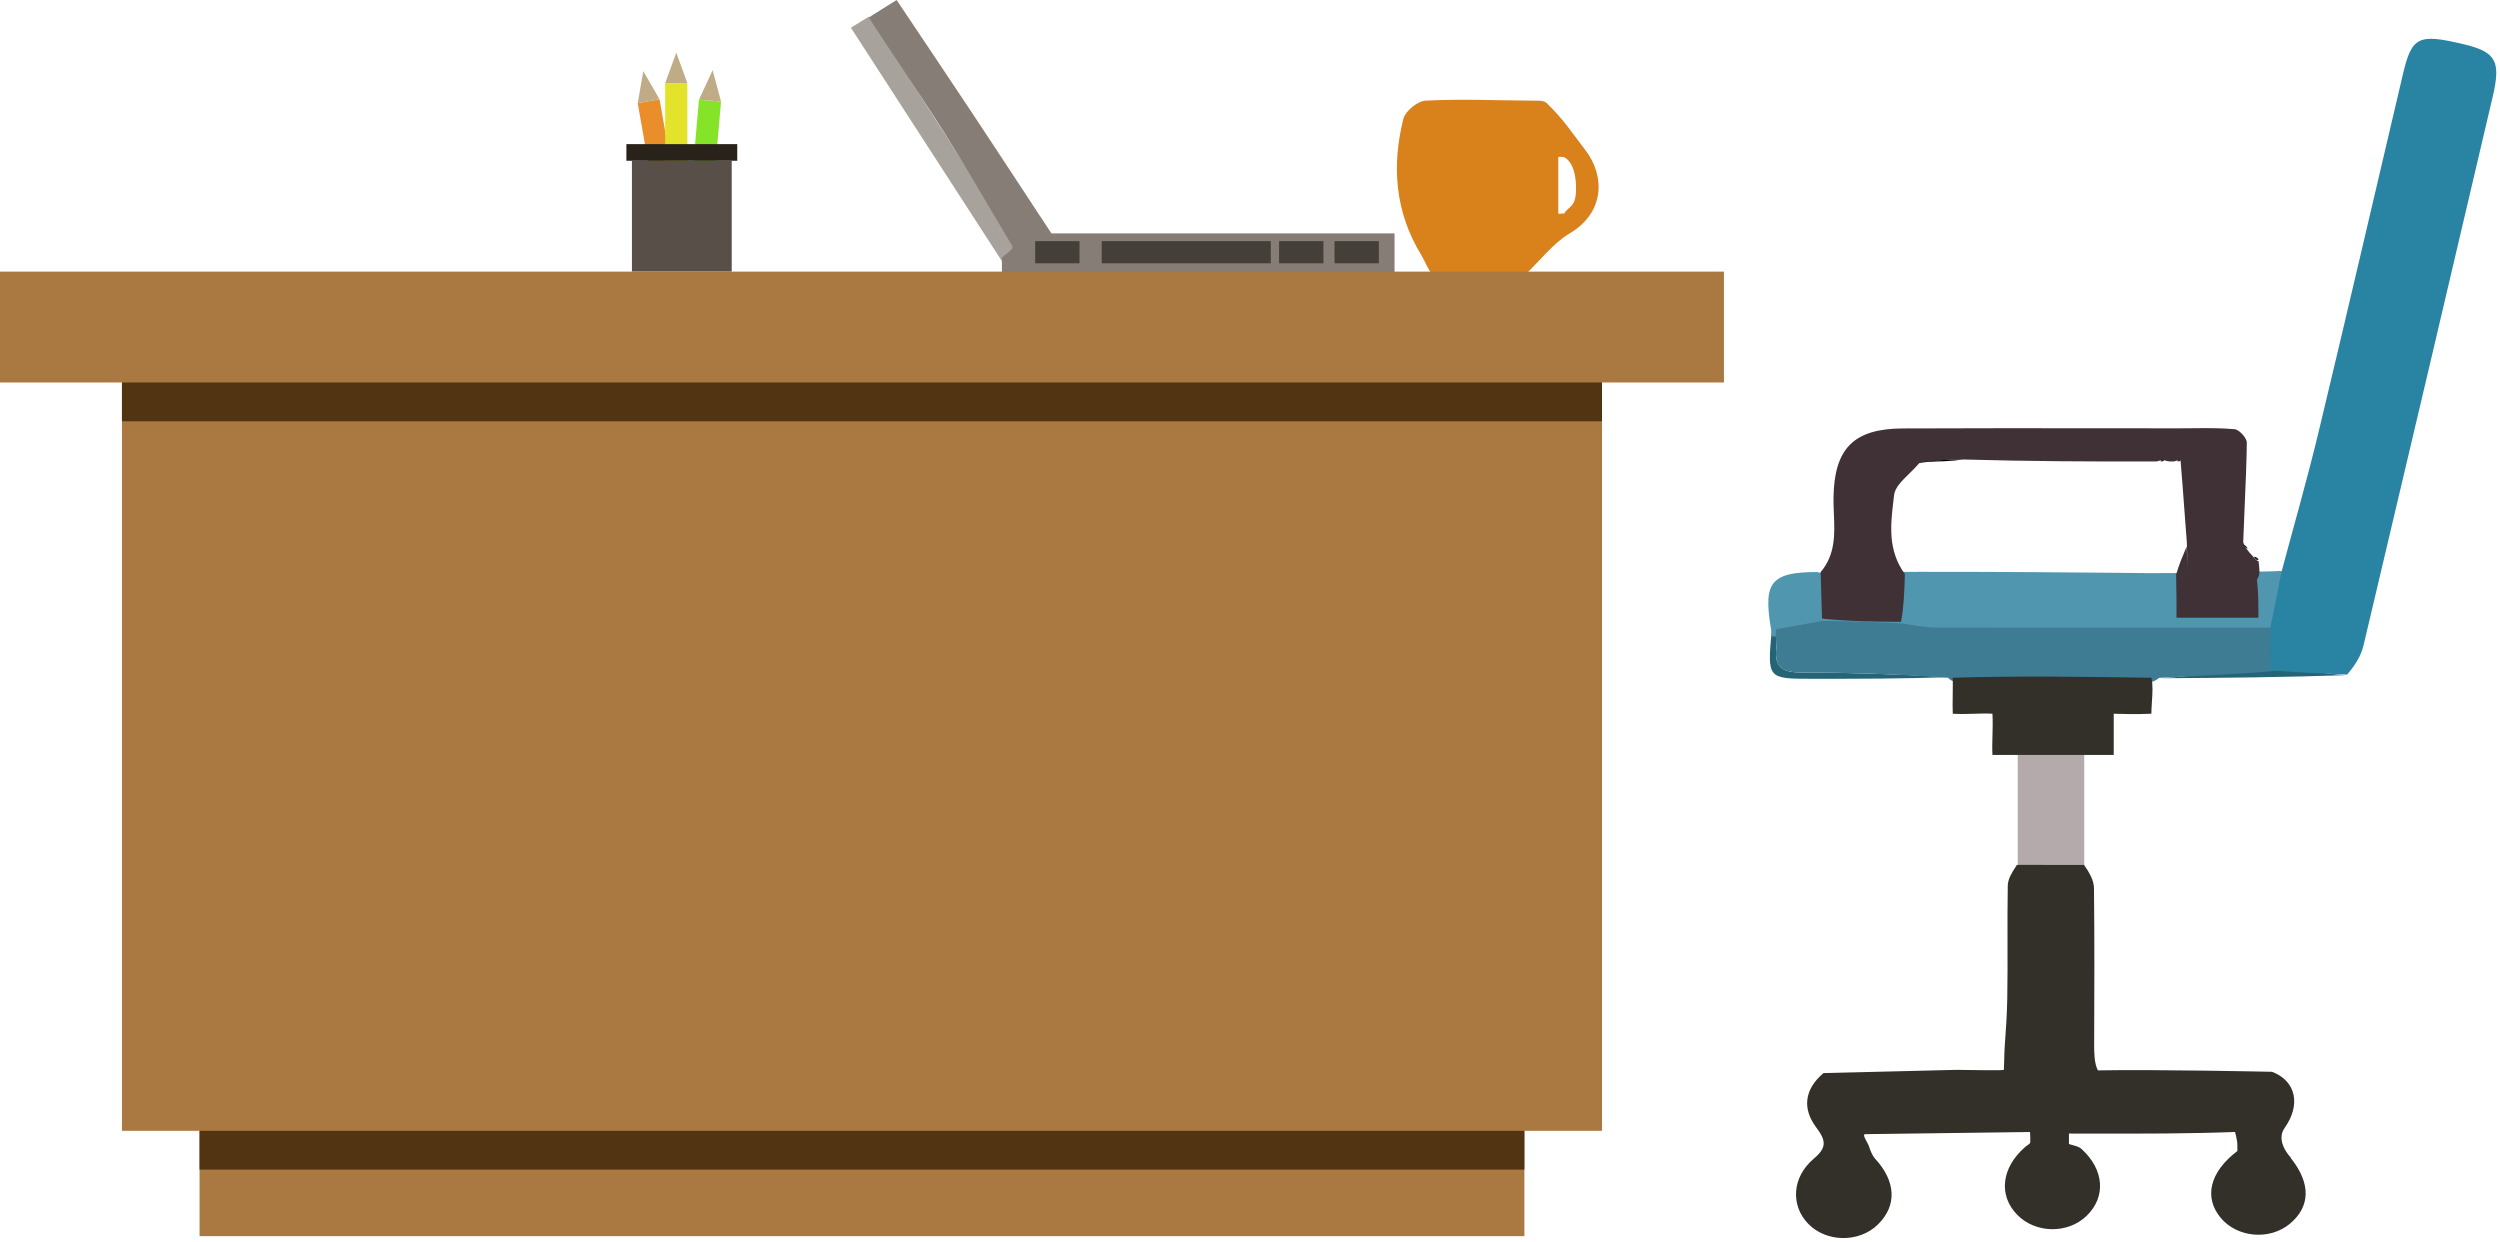 <svg width="451" height="224" viewBox="0 0 451 224" fill="none" xmlns="http://www.w3.org/2000/svg">
<path d="M184 45.5C174.999 31.277 166.01 17.054 156.747 3L153.5 5L181 47.5L184 45.5Z" fill="#A8A29C"/>
<path d="M182.65 44.447C181.395 42.345 180.152 40.235 178.91 38.124L178.91 38.124C176.077 33.313 173.244 28.501 170.262 23.784C167.935 20.102 165.517 16.476 163.057 12.786C160.965 9.648 156.716 3.158 156.716 3.158L161.747 0C161.747 0 175.004 19.729 180.194 27.678C183.346 32.504 189.678 42.105 189.678 42.105H251.575V49.42C202.747 49.42 196.627 49.5 180.747 49.5V46.5C181.747 45.5 182.672 45.223 182.65 44.447Z" fill="#867D76"/>
<path d="M248.747 43.5H240.747V47.5H248.747V43.5Z" fill="#453F39"/>
<path d="M238.747 43.5H230.747V47.5H238.747V43.5Z" fill="#453F39"/>
<path d="M229.247 43.5H198.747V47.5H229.247V43.5Z" fill="#453F39"/>
<path d="M194.747 43.5H186.747V47.5H194.747V43.5Z" fill="#453F39"/>
<path d="M274.837 49.851C268.5 49.851 264.5 49.851 258.6 49.851C257.546 48.55 257.097 47.155 256.357 45.937C251.666 38.218 251.03 29.922 253.178 21.402C253.516 20.062 255.732 18.229 257.155 18.156C263.629 17.823 270.13 18.121 276.621 18.156C277.429 18.16 278.522 18.104 278.998 18.571C282.218 21.73 283.264 23.523 286 27.077C289.595 31.746 289.497 38.372 283.143 42.12C280.144 43.889 277.714 47.191 274.837 49.851ZM284.304 33.291C284.108 29.005 282.167 28.372 282.167 28.372C282.167 28.372 281.44 28.206 281.113 28.333C281.113 31.577 281.113 35.416 281.113 38.536C281.44 38.649 281.84 38.423 282.167 38.536C283.003 37.045 284.5 37.577 284.304 33.291Z" fill="#D9811B"/>
<rect x="115.042" y="18.604" width="4" height="24" transform="rotate(-10 115.042 18.604)" fill="#EA8E2B"/>
<path d="M118.981 17.909L116.056 12.84L115.042 18.604L118.981 17.909Z" fill="#BFAC86"/>
<rect x="120" y="15" width="4" height="24" fill="#E3E32C"/>
<path d="M124 15L122 9.5L120 15H124Z" fill="#BFAC86"/>
<rect x="126.092" y="17.977" width="4" height="24" transform="rotate(5 126.092 17.977)" fill="#85E427"/>
<path d="M130.077 18.326L128.563 12.672L126.092 17.977L130.077 18.326Z" fill="#BFAC86"/>
<rect x="114" y="29" width="18" height="20" fill="#584F48"/>
<rect x="113" y="26" width="20" height="3" fill="#29221A"/>
<path d="M319.614 113.783C319.765 113.355 320.057 113.411 320.202 113.434C320.394 114.607 320.593 115.775 320.456 116.903C320.022 120.483 321.714 121.332 325.034 121.326C333.715 121.312 342.398 121.642 351.404 122.148C343.478 122.458 335.229 122.455 326.98 122.454C318.826 122.454 318.826 122.455 319.614 113.783Z" fill="#246476"/>
<path d="M389.94 122.355C395.835 121.942 403.17 120.856 410 120.5C414.889 120.599 418.335 121.45 423.075 121.803C412.399 122.172 401.402 122.298 389.94 122.355Z" fill="#246476"/>
<rect x="364" y="136" width="12" height="21" fill="#B5AAAB"/>
<path d="M333.305 114.822C358.495 114.859 386.644 115.167 412.042 114.822C412.975 111.411 411.783 106.198 412.042 103.047C410.917 102.962 411.089 103.009 410.212 103.061C409.731 103.09 407.222 103.121 406.616 103.132C404.884 103.163 403.332 103.195 401.875 103.224C397.096 103.321 393.344 103.396 387.626 103.396C387.626 103.396 349.072 102.93 328.014 103.298C328.007 103.265 328.001 103.233 327.995 103.2C318.562 103.126 318.108 105.647 319.715 114.822C319.734 114.932 319.743 114.709 319.752 114.822C319.756 114.874 319.76 114.769 319.765 114.822C319.765 114.822 320.057 114.86 320.644 114.822C322.801 114.489 324.67 115.278 326.441 114.822C328.956 115.258 331.13 114.818 333.305 114.822Z" fill="#5096AE"/>
<path d="M328.721 112.023C333.309 112.084 337.896 112.146 343.244 112.482C345.797 112.917 347.59 113.212 349.382 113.216C369.409 113.253 392.436 113.245 412.463 113.249C412.503 115.664 412.543 118.079 412.07 120.873C405.196 121.597 395.835 121.942 389.474 122.287C389.226 122.516 388.977 122.745 388.077 123.066C375.689 123.049 363.951 122.94 352.214 122.832C352.214 122.832 351.781 122.693 351.431 122.264C342.398 121.642 333.715 121.312 325.034 121.326C321.714 121.331 320.022 120.483 320.456 116.903C320.593 115.775 320.103 114.711 320.5 113.5C323.438 113.001 326.225 112.46 328.721 112.023Z" fill="#3D7C92"/>
<path d="M407.467 100.948C407.128 101.141 406.88 100.953 406.595 100.467C406.826 100.387 407.16 100.52 407.467 100.948Z" fill="#1F1C1C"/>
<path d="M405.487 98.951C405.226 99 404.978 98.756 404.649 98.258C404.878 98.223 405.189 98.44 405.487 98.951Z" fill="#1F1C1C"/>
<path fill-rule="evenodd" clip-rule="evenodd" d="M406.397 100.329C405.854 99.763 405.646 99.519 405.473 99.245C405.226 99 404.978 98.756 404.676 97.806C404.758 95.374 404.86 93.042 404.961 90.772C405.126 87.022 405.284 83.443 405.324 79.862C405.334 79.019 403.96 77.501 403.125 77.426C400.627 77.201 398.106 77.227 395.586 77.253C394.772 77.261 393.959 77.269 393.146 77.269C388.652 77.268 384.157 77.264 379.662 77.26C367.521 77.248 355.379 77.236 343.237 77.291C334.368 77.331 330.906 80.952 330.765 89.719C330.749 90.703 330.791 91.698 330.833 92.694C330.986 96.355 331.14 100.033 328.445 103.205L328.446 103.219C328.517 105.865 328.588 108.511 328.69 111.59C333.309 112.084 337.896 112.146 342.943 112.179C343.438 109.598 343.524 107.041 343.624 104.105C343.63 103.929 343.636 103.751 343.642 103.572C340.509 99.254 341.061 94.629 341.581 90.275C341.62 89.948 341.658 89.624 341.695 89.3C341.85 87.956 343.098 86.737 344.428 85.437C345.045 84.835 345.679 84.216 346.23 83.558C348.946 83.077 351.424 82.85 354.18 82.892C365.836 83.221 377.215 83.282 389.056 83.251C389.181 83.216 389.292 83.185 389.392 83.157C389.871 83.022 390.097 82.958 390.38 83.003C390.922 83.221 391.382 83.28 392.18 83.247C392.228 83.232 392.274 83.217 392.318 83.203C392.812 83.045 393.05 82.969 393.368 83.019C393.623 86.027 393.841 88.978 394.065 92.014C394.205 93.901 394.346 95.821 394.501 97.809C394.514 98.453 394.534 99.075 394.553 99.678C394.596 101.051 394.637 102.331 394.592 103.569C394.643 102.148 394.573 100.744 394.509 99.451C394.495 99.16 394.481 98.875 394.469 98.596C394.417 98.719 394.366 98.84 394.316 98.96C393.646 100.56 393.076 101.922 392.569 103.662C392.642 106.488 392.642 108.877 392.642 111.438H407.411C407.411 108.857 407.411 106.572 407.148 104.573C407.472 104.091 407.533 103.894 407.612 103.089C407.567 102.068 407.504 101.656 407.441 101.243C407.128 101.142 406.88 100.953 406.397 100.329Z" fill="#403136"/>
<path d="M354.18 82.892C352.091 83.212 349.724 83.264 346.913 83.309C348.946 83.077 351.424 82.85 354.18 82.892Z" fill="#020101"/>
<path d="M393.368 83.019C393.463 83.169 392.989 83.264 392.754 83.209C392.771 83.06 393.022 82.965 393.368 83.019Z" fill="#020101"/>
<path d="M390.38 83.003C390.463 83.162 389.99 83.271 389.754 83.215C389.778 83.053 390.038 82.948 390.38 83.003Z" fill="#020101"/>
<path d="M387.836 122.26C375.74 122.082 363.959 121.908 352.277 122.264C352.296 123.196 352.282 124.284 352.268 125.348C352.252 126.623 352.236 127.863 352.277 128.759C353.594 128.84 354.867 128.8 356.098 128.762C357.249 128.727 358.362 128.692 359.438 128.759C359.513 130.07 359.477 131.425 359.442 132.733C359.409 133.951 359.377 135.128 359.438 136.189H381.316V128.759C381.316 128.759 385.46 128.899 388.108 128.759C388.108 128.124 388.155 127.4 388.204 126.652C388.306 125.084 388.415 123.415 388.108 122.264L387.836 122.26Z" fill="#33302A"/>
<path d="M374.855 156.032C373.123 156.037 371.459 156.042 369.799 156.029H369.781C368.245 156.016 366.712 156.02 365.133 156.025C364.709 156.026 364.282 156.028 363.85 156.029C363.767 156.159 363.682 156.291 363.596 156.425C362.936 157.45 362.224 158.556 362.201 159.793C362.14 163.186 362.148 166.581 362.156 169.975V169.984C362.164 173.391 362.172 176.798 362.11 180.204C362.056 183.139 361.847 186.072 361.638 189.005C361.589 189.701 361.575 190.409 361.562 191.117C361.55 191.749 361.538 192.379 361.5 193C361.47 193.14 355.312 193.038 353.493 193.008C353.213 193.003 353.035 193 353 193L328.958 193.586C325.5 196.5 325.126 199.993 327.61 203.33C329.368 205.691 329.665 206.956 327.234 209C323.254 212.346 322.994 217.457 326.197 220.766C329.478 224.154 335.391 224.217 338.774 220.9C342.298 217.445 341.98 213.061 338.281 209.041C337.723 208.433 337.431 207.58 337.122 206.68C337.072 206.534 336.945 206.301 336.803 206.044C336.453 205.406 336.018 204.614 336.473 204.602C337.111 204.586 366.217 204.216 366.217 204.216C366.217 204.216 366.332 206.219 366.217 206.211C366 206.5 365.741 206.557 365.214 207.025C361.066 210.715 360.5 215.633 363.881 219.123C367.184 222.533 373.021 222.634 376.424 219.341C379.962 215.918 379.615 210.986 375.483 207.253C375.101 206.909 374.547 206.755 373.992 206.602C373.832 206.558 373.673 206.514 373.517 206.466C373.423 206.436 373.329 206.405 373.238 206.371V204.495C374.9 204.495 376.562 204.498 378.224 204.5C386.559 204.513 394.894 204.527 403.227 204.208C403.212 204.267 403.227 204.322 403.266 204.462C403.325 204.676 403.44 205.088 403.588 206.018C403.62 206.377 403.62 206.392 403.62 207.641C398.523 211.523 397.602 216.061 400.606 219.686C403.589 223.286 409.445 223.795 413.088 220.771C416.771 217.712 416.891 213.571 413.425 209.129C413.336 209.116 413.247 208.812 413.247 208.812C413.247 208.812 410.409 205.932 412.144 203.483C415.111 199.296 414.137 195.182 410.241 193.501C409.895 193.351 409.854 193.351 409.854 193.351C409.854 193.351 388.797 192.896 378.467 193.098C377.796 191.907 377.783 189.763 377.788 188.449V188.441C377.823 178.809 377.856 169.507 377.755 160.207C377.739 158.79 376.886 157.354 375.96 156.029C375.588 156.03 375.22 156.031 374.855 156.032Z" fill="#33302A"/>
<path d="M411.522 103.404C413.78 94.934 416.214 86.507 418.261 77.987C423.423 56.504 428.407 34.978 433.469 13.472C435.088 6.59 436.221 6.027 444.416 7.973C450.228 9.353 451.2 10.978 449.707 17.346C441.965 50.379 434.206 83.407 426.381 116.421C425.935 118.304 424.858 120.038 423.414 121.701C418.335 121.45 413.915 121.34 409.539 120.862C409.543 118.079 409.503 115.664 409.628 112.9C410.37 109.502 410.946 106.453 411.522 103.404Z" fill="#2983A2"/>
<path d="M0 49H311V69H289V204H275V223H36V204H22V69H0V49Z" fill="#AA7941"/>
<path d="M289 69H22V76H289V69Z" fill="#523412"/>
<path d="M275 204H36V211H275V204Z" fill="#523412"/>
</svg>
